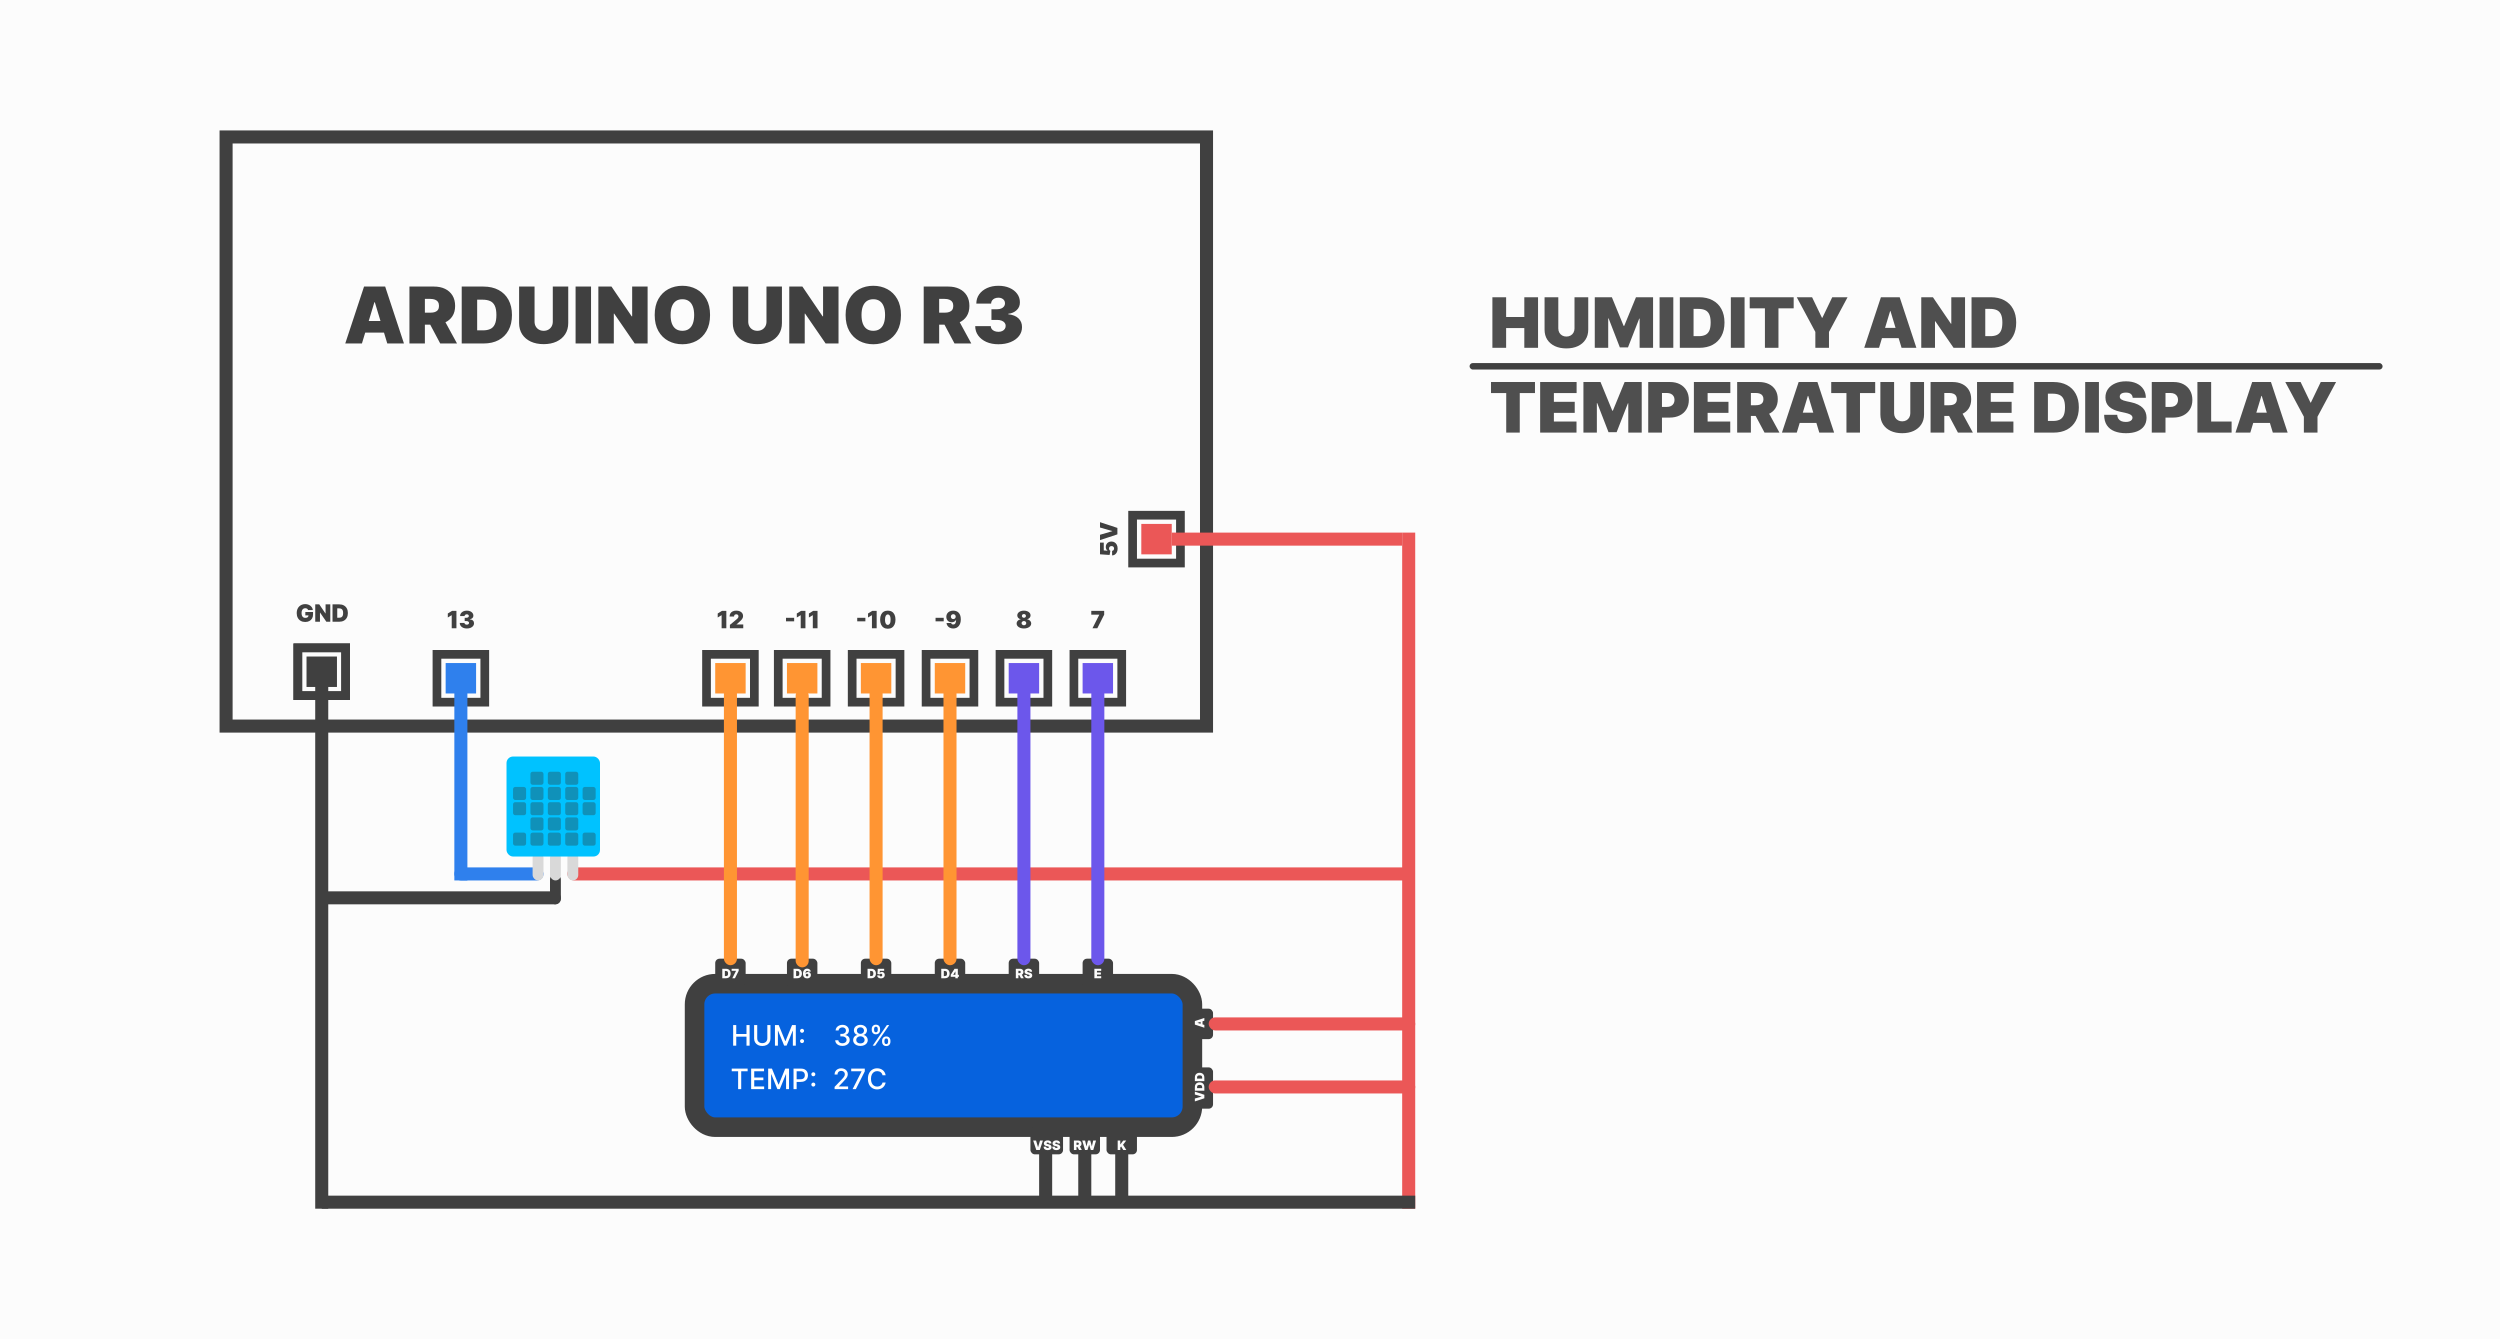 <svg width="1150" height="616" viewBox="0 0 1150 616" fill="none" xmlns="http://www.w3.org/2000/svg">
<rect width="1150" height="616" fill="#FCFCFC"/>
<rect x="513" y="527" width="6" height="27" fill="#404040"/>
<rect x="546" y="464" width="12" height="14" rx="2" fill="#404040"/>
<rect x="546" y="491" width="12" height="19" rx="2" fill="#404040"/>
<rect x="509" y="518" width="14" height="13" rx="2" fill="#404040"/>
<rect x="496" y="527" width="6" height="27" fill="#404040"/>
<rect x="492" y="518" width="14" height="13" rx="2" fill="#404040"/>
<rect x="556" y="468" width="95" height="6" rx="3" fill="#EB5757"/>
<rect x="261" y="399" width="389" height="6" rx="3" fill="#EB5757"/>
<rect x="556" y="497" width="95" height="6" rx="3" fill="#EB5757"/>
<rect x="104" y="63" width="451" height="271" stroke="#404040" stroke-width="6"/>
<path d="M166.489 158H158.818L167.46 131.818H177.176L185.818 158H178.148L172.42 139.028H172.216L166.489 158ZM165.057 147.67H179.477V152.989H165.057V147.67ZM188.34 158V131.818H199.641C201.584 131.818 203.284 132.172 204.742 132.879C206.199 133.587 207.333 134.605 208.142 135.935C208.952 137.264 209.357 138.858 209.357 140.716C209.357 142.591 208.939 144.172 208.104 145.459C207.277 146.746 206.114 147.717 204.614 148.374C203.123 149.03 201.38 149.358 199.385 149.358H192.635V143.835H197.953C198.789 143.835 199.5 143.733 200.088 143.528C200.685 143.315 201.141 142.979 201.456 142.518C201.78 142.058 201.942 141.457 201.942 140.716C201.942 139.966 201.78 139.357 201.456 138.888C201.141 138.411 200.685 138.061 200.088 137.839C199.5 137.609 198.789 137.494 197.953 137.494H195.448V158H188.34ZM203.681 145.983L210.226 158H202.505L196.113 145.983H203.681ZM222.461 158H212.387V131.818H222.358C225.051 131.818 227.378 132.342 229.338 133.391C231.307 134.43 232.824 135.93 233.89 137.891C234.963 139.842 235.5 142.182 235.5 144.909C235.5 147.636 234.968 149.98 233.902 151.94C232.837 153.892 231.328 155.392 229.377 156.44C227.425 157.48 225.12 158 222.461 158ZM219.495 151.966H222.205C223.5 151.966 224.604 151.757 225.516 151.339C226.436 150.922 227.135 150.202 227.613 149.179C228.098 148.156 228.341 146.733 228.341 144.909C228.341 143.085 228.094 141.662 227.6 140.639C227.114 139.616 226.398 138.896 225.452 138.479C224.515 138.061 223.364 137.852 222 137.852H219.495V151.966ZM254.283 131.818H261.391V148.591C261.391 150.585 260.914 152.311 259.96 153.768C259.013 155.217 257.692 156.338 255.996 157.131C254.3 157.915 252.332 158.307 250.09 158.307C247.832 158.307 245.854 157.915 244.158 157.131C242.462 156.338 241.141 155.217 240.195 153.768C239.258 152.311 238.789 150.585 238.789 148.591V131.818H245.897V147.977C245.897 148.787 246.076 149.511 246.434 150.151C246.792 150.781 247.286 151.276 247.917 151.634C248.556 151.991 249.281 152.17 250.09 152.17C250.908 152.17 251.633 151.991 252.263 151.634C252.894 151.276 253.388 150.781 253.746 150.151C254.104 149.511 254.283 148.787 254.283 147.977V131.818ZM271.877 131.818V158H264.77V131.818H271.877ZM297.9 131.818V158H291.968L282.507 144.244H282.354V158H275.246V131.818H281.28L290.587 145.523H290.792V131.818H297.9ZM326.625 144.909C326.625 147.824 326.059 150.283 324.925 152.286C323.792 154.28 322.262 155.793 320.336 156.824C318.409 157.847 316.262 158.358 313.892 158.358C311.506 158.358 309.35 157.842 307.424 156.811C305.506 155.771 303.98 154.254 302.847 152.26C301.722 150.257 301.159 147.807 301.159 144.909C301.159 141.994 301.722 139.54 302.847 137.545C303.98 135.543 305.506 134.03 307.424 133.007C309.35 131.976 311.506 131.46 313.892 131.46C316.262 131.46 318.409 131.976 320.336 133.007C322.262 134.03 323.792 135.543 324.925 137.545C326.059 139.54 326.625 141.994 326.625 144.909ZM319.313 144.909C319.313 143.341 319.104 142.02 318.686 140.946C318.277 139.864 317.668 139.045 316.858 138.491C316.057 137.929 315.069 137.648 313.892 137.648C312.716 137.648 311.723 137.929 310.914 138.491C310.113 139.045 309.503 139.864 309.086 140.946C308.676 142.02 308.472 143.341 308.472 144.909C308.472 146.477 308.676 147.803 309.086 148.885C309.503 149.959 310.113 150.777 310.914 151.339C311.723 151.893 312.716 152.17 313.892 152.17C315.069 152.17 316.057 151.893 316.858 151.339C317.668 150.777 318.277 149.959 318.686 148.885C319.104 147.803 319.313 146.477 319.313 144.909ZM352.58 131.818H359.688V148.591C359.688 150.585 359.211 152.311 358.256 153.768C357.31 155.217 355.989 156.338 354.293 157.131C352.597 157.915 350.629 158.307 348.387 158.307C346.129 158.307 344.151 157.915 342.455 157.131C340.759 156.338 339.438 155.217 338.492 153.768C337.555 152.311 337.086 150.585 337.086 148.591V131.818H344.194V147.977C344.194 148.787 344.373 149.511 344.731 150.151C345.089 150.781 345.583 151.276 346.214 151.634C346.853 151.991 347.577 152.17 348.387 152.17C349.205 152.17 349.93 151.991 350.56 151.634C351.191 151.276 351.685 150.781 352.043 150.151C352.401 149.511 352.58 148.787 352.58 147.977V131.818ZM385.72 131.818V158H379.788L370.328 144.244H370.174V158H363.066V131.818H369.1L378.407 145.523H378.612V131.818H385.72ZM414.446 144.909C414.446 147.824 413.879 150.283 412.745 152.286C411.612 154.28 410.082 155.793 408.156 156.824C406.23 157.847 404.082 158.358 401.713 158.358C399.326 158.358 397.17 157.842 395.244 156.811C393.326 155.771 391.801 154.254 390.667 152.26C389.542 150.257 388.98 147.807 388.98 144.909C388.98 141.994 389.542 139.54 390.667 137.545C391.801 135.543 393.326 134.03 395.244 133.007C397.17 131.976 399.326 131.46 401.713 131.46C404.082 131.46 406.23 131.976 408.156 133.007C410.082 134.03 411.612 135.543 412.745 137.545C413.879 139.54 414.446 141.994 414.446 144.909ZM407.133 144.909C407.133 143.341 406.924 142.02 406.507 140.946C406.098 139.864 405.488 139.045 404.679 138.491C403.877 137.929 402.889 137.648 401.713 137.648C400.537 137.648 399.544 137.929 398.734 138.491C397.933 139.045 397.324 139.864 396.906 140.946C396.497 142.02 396.292 143.341 396.292 144.909C396.292 146.477 396.497 147.803 396.906 148.885C397.324 149.959 397.933 150.777 398.734 151.339C399.544 151.893 400.537 152.17 401.713 152.17C402.889 152.17 403.877 151.893 404.679 151.339C405.488 150.777 406.098 149.959 406.507 148.885C406.924 147.803 407.133 146.477 407.133 144.909ZM424.906 158V131.818H436.207C438.151 131.818 439.851 132.172 441.308 132.879C442.766 133.587 443.899 134.605 444.709 135.935C445.518 137.264 445.923 138.858 445.923 140.716C445.923 142.591 445.506 144.172 444.67 145.459C443.844 146.746 442.68 147.717 441.18 148.374C439.689 149.03 437.946 149.358 435.952 149.358H429.202V143.835H434.52C435.355 143.835 436.067 143.733 436.655 143.528C437.251 143.315 437.707 142.979 438.023 142.518C438.347 142.058 438.509 141.457 438.509 140.716C438.509 139.966 438.347 139.357 438.023 138.888C437.707 138.411 437.251 138.061 436.655 137.839C436.067 137.609 435.355 137.494 434.52 137.494H432.014V158H424.906ZM440.247 145.983L446.793 158H439.071L432.679 145.983H440.247ZM459.232 158.358C457.169 158.358 455.337 158.004 453.734 157.297C452.141 156.581 450.888 155.597 449.976 154.344C449.064 153.091 448.604 151.651 448.595 150.023H455.754C455.763 150.526 455.916 150.977 456.214 151.378C456.521 151.77 456.939 152.077 457.467 152.298C457.996 152.52 458.601 152.631 459.283 152.631C459.939 152.631 460.518 152.516 461.021 152.286C461.524 152.047 461.916 151.719 462.197 151.301C462.479 150.884 462.615 150.406 462.607 149.869C462.615 149.341 462.453 148.872 462.121 148.463C461.797 148.054 461.341 147.734 460.753 147.504C460.165 147.274 459.487 147.159 458.72 147.159H456.061V142.25H458.72C459.428 142.25 460.05 142.135 460.587 141.905C461.132 141.675 461.554 141.355 461.852 140.946C462.159 140.537 462.308 140.068 462.3 139.54C462.308 139.028 462.185 138.577 461.929 138.185C461.673 137.793 461.315 137.486 460.855 137.264C460.403 137.043 459.879 136.932 459.283 136.932C458.635 136.932 458.055 137.047 457.544 137.277C457.041 137.507 456.645 137.827 456.355 138.236C456.065 138.645 455.916 139.114 455.908 139.642H449.107C449.115 138.04 449.554 136.625 450.423 135.398C451.301 134.17 452.503 133.207 454.028 132.509C455.554 131.81 457.305 131.46 459.283 131.46C461.217 131.46 462.926 131.788 464.409 132.445C465.901 133.101 467.064 134.004 467.899 135.155C468.743 136.297 469.161 137.605 469.152 139.08C469.169 140.545 468.666 141.747 467.643 142.685C466.629 143.622 465.342 144.176 463.783 144.347V144.551C465.896 144.781 467.486 145.429 468.551 146.494C469.616 147.551 470.141 148.881 470.124 150.483C470.132 152.017 469.672 153.376 468.743 154.561C467.822 155.746 466.54 156.675 464.895 157.348C463.259 158.021 461.371 158.358 459.232 158.358Z" fill="#404040"/>
<path d="M141.711 280.641C141.677 280.503 141.624 280.382 141.551 280.277C141.478 280.171 141.387 280.081 141.277 280.008C141.171 279.932 141.046 279.876 140.902 279.84C140.762 279.801 140.607 279.781 140.438 279.781C140.073 279.781 139.762 279.868 139.504 280.043C139.249 280.217 139.053 280.469 138.918 280.797C138.785 281.125 138.719 281.521 138.719 281.984C138.719 282.453 138.783 282.854 138.91 283.188C139.038 283.521 139.228 283.776 139.48 283.953C139.733 284.13 140.047 284.219 140.422 284.219C140.753 284.219 141.027 284.171 141.246 284.074C141.467 283.978 141.633 283.841 141.742 283.664C141.852 283.487 141.906 283.279 141.906 283.039L142.281 283.078H140.453V281.531H144V282.641C144 283.37 143.845 283.993 143.535 284.512C143.228 285.027 142.803 285.423 142.262 285.699C141.723 285.973 141.104 286.109 140.406 286.109C139.628 286.109 138.944 285.944 138.355 285.613C137.767 285.283 137.307 284.811 136.977 284.199C136.648 283.587 136.484 282.859 136.484 282.016C136.484 281.354 136.585 280.768 136.785 280.258C136.988 279.747 137.27 279.316 137.629 278.965C137.988 278.611 138.404 278.344 138.875 278.164C139.346 277.982 139.852 277.891 140.391 277.891C140.865 277.891 141.305 277.958 141.711 278.094C142.12 278.227 142.48 278.417 142.793 278.664C143.108 278.909 143.362 279.199 143.555 279.535C143.747 279.871 143.865 280.24 143.906 280.641H141.711ZM151.935 278V286H150.122L147.231 281.797H147.185V286H145.013V278H146.856L149.7 282.188H149.763V278H151.935ZM156.04 286H152.962V278H156.009C156.832 278 157.543 278.16 158.142 278.48C158.743 278.798 159.207 279.257 159.532 279.855C159.86 280.452 160.024 281.167 160.024 282C160.024 282.833 159.862 283.549 159.536 284.148C159.211 284.745 158.75 285.203 158.153 285.523C157.557 285.841 156.853 286 156.04 286ZM155.134 284.156H155.962C156.358 284.156 156.695 284.092 156.974 283.965C157.255 283.837 157.468 283.617 157.614 283.305C157.763 282.992 157.837 282.557 157.837 282C157.837 281.443 157.761 281.008 157.61 280.695C157.462 280.383 157.243 280.163 156.954 280.035C156.668 279.908 156.316 279.844 155.899 279.844H155.134V284.156Z" fill="#404040"/>
<path d="M434.109 284.188V285.812H430.359V284.188H434.109ZM438.501 280.891C438.968 280.891 439.409 280.965 439.826 281.113C440.242 281.259 440.611 281.49 440.931 281.805C441.254 282.12 441.507 282.531 441.689 283.039C441.874 283.544 441.968 284.156 441.97 284.875C441.973 285.531 441.891 286.121 441.724 286.645C441.56 287.165 441.324 287.609 441.017 287.977C440.712 288.344 440.345 288.625 439.916 288.82C439.488 289.013 439.012 289.109 438.486 289.109C437.895 289.109 437.375 288.996 436.927 288.77C436.479 288.543 436.123 288.238 435.857 287.855C435.591 287.473 435.436 287.047 435.392 286.578H437.533C437.585 286.82 437.699 286.996 437.876 287.105C438.054 287.212 438.257 287.266 438.486 287.266C438.944 287.266 439.279 287.068 439.49 286.672C439.703 286.273 439.811 285.742 439.814 285.078H439.767C439.666 285.323 439.512 285.533 439.306 285.707C439.1 285.882 438.861 286.016 438.587 286.109C438.314 286.203 438.025 286.25 437.72 286.25C437.238 286.25 436.817 286.142 436.455 285.926C436.093 285.707 435.81 285.409 435.607 285.031C435.404 284.651 435.301 284.219 435.298 283.734C435.296 283.167 435.43 282.669 435.701 282.242C435.972 281.815 436.348 281.483 436.83 281.246C437.311 281.009 437.869 280.891 438.501 280.891ZM438.517 282.531C438.301 282.531 438.108 282.581 437.939 282.68C437.772 282.779 437.641 282.913 437.544 283.082C437.451 283.251 437.405 283.443 437.408 283.656C437.41 283.87 437.458 284.061 437.552 284.23C437.649 284.4 437.779 284.534 437.943 284.633C438.11 284.732 438.301 284.781 438.517 284.781C438.676 284.781 438.823 284.754 438.958 284.699C439.094 284.642 439.211 284.562 439.31 284.461C439.412 284.357 439.49 284.237 439.544 284.102C439.602 283.964 439.629 283.815 439.626 283.656C439.624 283.443 439.574 283.251 439.478 283.082C439.382 282.913 439.25 282.779 439.083 282.68C438.917 282.581 438.728 282.531 438.517 282.531Z" fill="#404040"/>
<path d="M471 289.109C470.354 289.109 469.777 289.009 469.269 288.809C468.764 288.608 468.365 288.336 468.074 287.992C467.785 287.648 467.64 287.26 467.64 286.828C467.64 286.497 467.722 286.195 467.886 285.922C468.053 285.648 468.277 285.422 468.558 285.242C468.839 285.06 469.153 284.943 469.5 284.891V284.828C469.044 284.75 468.669 284.548 468.375 284.223C468.083 283.895 467.937 283.508 467.937 283.062C467.937 282.643 468.07 282.271 468.335 281.945C468.601 281.617 468.964 281.359 469.425 281.172C469.886 280.984 470.411 280.891 471 280.891C471.588 280.891 472.113 280.986 472.574 281.176C473.035 281.363 473.398 281.621 473.664 281.949C473.929 282.275 474.062 282.646 474.062 283.062C474.062 283.51 473.914 283.897 473.617 284.223C473.32 284.548 472.947 284.75 472.5 284.828V284.891C472.843 284.943 473.156 285.06 473.437 285.242C473.718 285.422 473.942 285.648 474.109 285.922C474.276 286.195 474.359 286.497 474.359 286.828C474.359 287.26 474.213 287.648 473.921 287.992C473.632 288.336 473.234 288.608 472.726 288.809C472.221 289.009 471.645 289.109 471 289.109ZM471 287.609C471.205 287.609 471.388 287.568 471.546 287.484C471.705 287.401 471.83 287.286 471.921 287.141C472.015 286.992 472.062 286.826 472.062 286.641C472.062 286.456 472.015 286.292 471.921 286.148C471.83 286.005 471.705 285.893 471.546 285.812C471.388 285.729 471.205 285.687 471 285.687C470.796 285.687 470.614 285.729 470.453 285.812C470.294 285.893 470.167 286.005 470.074 286.148C469.983 286.292 469.937 286.456 469.937 286.641C469.937 286.826 469.983 286.991 470.074 287.137C470.167 287.283 470.294 287.398 470.453 287.484C470.614 287.568 470.796 287.609 471 287.609ZM471 284.188C471.182 284.188 471.343 284.15 471.484 284.074C471.625 283.999 471.735 283.895 471.816 283.762C471.897 283.629 471.937 283.479 471.937 283.312C471.937 283.146 471.897 282.999 471.816 282.871C471.735 282.741 471.625 282.639 471.484 282.566C471.343 282.491 471.182 282.453 471 282.453C470.82 282.453 470.658 282.491 470.515 282.566C470.375 282.639 470.264 282.741 470.183 282.871C470.102 282.999 470.062 283.146 470.062 283.312C470.062 283.479 470.102 283.629 470.183 283.762C470.264 283.892 470.375 283.996 470.515 284.074C470.658 284.15 470.82 284.188 471 284.188Z" fill="#404040"/>
<path d="M502.534 289L505.674 282.781V282.734H501.987V281H507.924V282.734L504.768 289H502.534Z" fill="#404040"/>
<path d="M514.109 252.322C514.109 252.937 514.001 253.482 513.785 253.959C513.566 254.433 513.266 254.807 512.883 255.08C512.5 255.351 512.06 255.489 511.562 255.494V253.385C511.839 253.377 512.059 253.27 512.223 253.064C512.387 252.856 512.469 252.609 512.469 252.322C512.469 252.101 512.422 251.906 512.328 251.736C512.232 251.567 512.096 251.434 511.922 251.338C511.747 251.242 511.544 251.195 511.312 251.197C511.078 251.195 510.875 251.242 510.703 251.338C510.529 251.434 510.395 251.567 510.301 251.736C510.204 251.906 510.156 252.101 510.156 252.322C510.156 252.551 510.212 252.764 510.324 252.959C510.434 253.152 510.586 253.294 510.781 253.385L510.406 255.291L506 254.979V249.604H507.734V253.197L509.5 253.354V253.307C509.258 253.182 509.057 252.965 508.898 252.658C508.737 252.351 508.656 251.994 508.656 251.588C508.656 251.111 508.767 250.687 508.988 250.314C509.21 249.939 509.516 249.644 509.906 249.428C510.294 249.209 510.742 249.101 511.25 249.104C511.807 249.101 512.302 249.234 512.734 249.502C513.164 249.768 513.501 250.141 513.746 250.623C513.988 251.105 514.109 251.671 514.109 252.322ZM506 245.995L511.641 244.354V244.292L506 242.651V240.198L514 242.839V245.808L506 248.448V245.995Z" fill="#404040"/>
<path d="M398.074 284.188V285.812H394.324V284.188H398.074ZM403.264 281V289H401.092V283H401.045L399.295 284.047V282.203L401.264 281H403.264ZM408.391 289.219C407.664 289.216 407.036 289.048 406.508 288.715C405.979 288.382 405.572 287.901 405.285 287.273C404.999 286.646 404.857 285.893 404.859 285.016C404.862 284.135 405.005 283.388 405.289 282.773C405.576 282.159 405.982 281.691 406.508 281.371C407.036 281.051 407.664 280.891 408.391 280.891C409.117 280.891 409.745 281.052 410.273 281.375C410.802 281.695 411.21 282.163 411.496 282.777C411.783 283.392 411.924 284.138 411.922 285.016C411.922 285.898 411.779 286.654 411.492 287.281C411.206 287.909 410.798 288.389 410.27 288.723C409.743 289.053 409.117 289.219 408.391 289.219ZM408.391 287.453C408.766 287.453 409.073 287.258 409.313 286.867C409.555 286.474 409.674 285.857 409.672 285.016C409.672 284.466 409.617 284.017 409.508 283.668C409.398 283.319 409.247 283.061 409.055 282.895C408.862 282.725 408.641 282.641 408.391 282.641C408.016 282.641 407.71 282.831 407.473 283.211C407.236 283.591 407.115 284.193 407.109 285.016C407.107 285.576 407.16 286.036 407.27 286.398C407.379 286.758 407.53 287.023 407.723 287.195C407.918 287.367 408.141 287.453 408.391 287.453Z" fill="#404040"/>
<rect x="137" y="298" width="22" height="22" stroke="#404040" stroke-width="4"/>
<rect x="521" y="237" width="22" height="22" stroke="#404040" stroke-width="4"/>
<rect x="460" y="301" width="22" height="22" stroke="#404040" stroke-width="4"/>
<rect x="494" y="301" width="22" height="22" stroke="#404040" stroke-width="4"/>
<rect x="392" y="301" width="22" height="22" stroke="#404040" stroke-width="4"/>
<path d="M365.31 284.188V285.812H361.56V284.188H365.31ZM370.499 281V289H368.327V283H368.28L366.53 284.047V282.203L368.499 281H370.499ZM376.063 281V289H373.892V283H373.845L372.095 284.047V282.203L374.063 281H376.063Z" fill="#404040"/>
<rect x="358" y="301" width="22" height="22" stroke="#404040" stroke-width="4"/>
<path d="M334.115 281V289H331.943V283H331.896L330.146 284.047V282.203L332.115 281H334.115ZM335.758 289V287.438L338.742 284.969C338.94 284.805 339.109 284.651 339.25 284.508C339.393 284.362 339.503 284.212 339.578 284.059C339.656 283.905 339.695 283.734 339.695 283.547C339.695 283.341 339.651 283.165 339.563 283.02C339.477 282.874 339.357 282.762 339.203 282.684C339.049 282.603 338.872 282.562 338.672 282.562C338.471 282.562 338.294 282.603 338.141 282.684C337.99 282.764 337.872 282.883 337.789 283.039C337.706 283.195 337.664 283.385 337.664 283.609H335.602C335.602 283.047 335.728 282.562 335.98 282.156C336.233 281.75 336.59 281.438 337.051 281.219C337.512 281 338.052 280.891 338.672 280.891C339.313 280.891 339.867 280.993 340.336 281.199C340.807 281.402 341.171 281.689 341.426 282.059C341.684 282.428 341.813 282.862 341.813 283.359C341.813 283.667 341.749 283.973 341.621 284.277C341.493 284.579 341.264 284.914 340.934 285.281C340.603 285.648 340.133 286.086 339.523 286.594L338.773 287.219V287.266H341.898V289H335.758Z" fill="#404040"/>
<rect x="325" y="301" width="22" height="22" stroke="#404040" stroke-width="4"/>
<path d="M209.959 281V289H207.788V283H207.741L205.991 284.047V282.203L207.959 281H209.959ZM214.727 289.109C214.097 289.109 213.537 289.001 213.047 288.785C212.56 288.566 212.178 288.266 211.899 287.883C211.62 287.5 211.48 287.06 211.477 286.562H213.665C213.667 286.716 213.714 286.854 213.805 286.977C213.899 287.096 214.027 287.19 214.188 287.258C214.349 287.326 214.534 287.359 214.743 287.359C214.943 287.359 215.12 287.324 215.274 287.254C215.428 287.181 215.547 287.081 215.633 286.953C215.719 286.826 215.761 286.68 215.758 286.516C215.761 286.354 215.711 286.211 215.61 286.086C215.511 285.961 215.372 285.863 215.192 285.793C215.012 285.723 214.805 285.687 214.571 285.687H213.758V284.188H214.571C214.787 284.188 214.977 284.152 215.141 284.082C215.308 284.012 215.437 283.914 215.528 283.789C215.622 283.664 215.667 283.521 215.665 283.359C215.667 283.203 215.629 283.065 215.551 282.945C215.473 282.826 215.364 282.732 215.223 282.664C215.085 282.596 214.925 282.562 214.743 282.562C214.545 282.562 214.368 282.598 214.211 282.668C214.058 282.738 213.937 282.836 213.848 282.961C213.76 283.086 213.714 283.229 213.711 283.391H211.633C211.636 282.901 211.77 282.469 212.036 282.094C212.304 281.719 212.671 281.424 213.137 281.211C213.603 280.997 214.139 280.891 214.743 280.891C215.334 280.891 215.856 280.991 216.309 281.191C216.765 281.392 217.12 281.668 217.375 282.02C217.633 282.368 217.761 282.768 217.758 283.219C217.764 283.667 217.61 284.034 217.297 284.32C216.987 284.607 216.594 284.776 216.118 284.828V284.891C216.764 284.961 217.249 285.159 217.575 285.484C217.9 285.807 218.06 286.214 218.055 286.703C218.058 287.172 217.917 287.587 217.633 287.949C217.352 288.311 216.96 288.595 216.458 288.801C215.958 289.007 215.381 289.109 214.727 289.109Z" fill="#404040"/>
<rect x="201" y="301" width="22" height="22" stroke="#404040" stroke-width="4"/>
<rect x="426" y="301" width="22" height="22" stroke="#404040" stroke-width="4"/>
<rect x="137" y="298" width="22" height="22" stroke="#404040" stroke-width="4"/>
<rect x="525" y="241" width="14" height="14" fill="#EB5757"/>
<rect x="539" y="245" width="106" height="6" fill="#EB5757"/>
<rect x="645" y="245" width="6" height="311" fill="#EB5757"/>
<rect x="141" y="302" width="14" height="14" fill="#404040"/>
<rect x="148" y="556" width="6" height="503" transform="rotate(-90 148 556)" fill="#404040"/>
<rect x="145" y="309" width="6" height="247" fill="#404040"/>
<path d="M686.5 160V136.727H692.818V145.818H701.182V136.727H707.5V160H701.182V150.909H692.818V160H686.5ZM724.273 136.727H730.591V151.636C730.591 153.409 730.167 154.943 729.318 156.239C728.477 157.527 727.303 158.523 725.795 159.227C724.288 159.924 722.538 160.273 720.545 160.273C718.538 160.273 716.78 159.924 715.273 159.227C713.765 158.523 712.591 157.527 711.75 156.239C710.917 154.943 710.5 153.409 710.5 151.636V136.727H716.818V151.091C716.818 151.811 716.977 152.455 717.295 153.023C717.614 153.583 718.053 154.023 718.614 154.341C719.182 154.659 719.826 154.818 720.545 154.818C721.273 154.818 721.917 154.659 722.477 154.341C723.038 154.023 723.477 153.583 723.795 153.023C724.114 152.455 724.273 151.811 724.273 151.091V136.727ZM733.594 136.727H741.457L746.866 149.909H747.139L752.548 136.727H760.412V160H754.23V146.545H754.048L748.866 159.818H745.139L739.957 146.455H739.776V160H733.594V136.727ZM769.724 136.727V160H763.406V136.727H769.724ZM781.673 160H772.719V136.727H781.582C783.976 136.727 786.045 137.193 787.787 138.125C789.537 139.049 790.885 140.383 791.832 142.125C792.787 143.86 793.264 145.939 793.264 148.364C793.264 150.788 792.791 152.871 791.844 154.614C790.897 156.348 789.556 157.682 787.821 158.614C786.086 159.538 784.037 160 781.673 160ZM779.037 154.636H781.446C782.598 154.636 783.579 154.451 784.389 154.08C785.207 153.708 785.829 153.068 786.253 152.159C786.685 151.25 786.901 149.985 786.901 148.364C786.901 146.742 786.681 145.477 786.241 144.568C785.81 143.659 785.173 143.019 784.332 142.648C783.499 142.277 782.476 142.091 781.264 142.091H779.037V154.636ZM802.506 136.727V160H796.188V136.727H802.506ZM804.864 141.818V136.727H825.091V141.818H818.091V160H811.864V141.818H804.864ZM826.514 136.727H833.56L838.105 146.182H838.287L842.832 136.727H849.878L841.332 152.682V160H835.06V152.682L826.514 136.727ZM864.358 160H857.54L865.222 136.727H873.858L881.54 160H874.722L869.631 143.136H869.449L864.358 160ZM863.085 150.818H875.903V155.545H863.085V150.818ZM903.918 136.727V160H898.645L890.236 147.773H890.099V160H883.781V136.727H889.145L897.418 148.909H897.599V136.727H903.918ZM915.861 160H906.906V136.727H915.77C918.164 136.727 920.232 137.193 921.974 138.125C923.724 139.049 925.073 140.383 926.02 142.125C926.974 143.86 927.452 145.939 927.452 148.364C927.452 150.788 926.978 152.871 926.031 154.614C925.084 156.348 923.743 157.682 922.009 158.614C920.274 159.538 918.224 160 915.861 160ZM913.224 154.636H915.634C916.785 154.636 917.766 154.451 918.577 154.08C919.395 153.708 920.016 153.068 920.44 152.159C920.872 151.25 921.088 149.985 921.088 148.364C921.088 146.742 920.868 145.477 920.429 144.568C919.997 143.659 919.361 143.019 918.52 142.648C917.687 142.277 916.664 142.091 915.452 142.091H913.224V154.636ZM685.864 180.818V175.727H706.091V180.818H699.091V199H692.864V180.818H685.864ZM708.469 199V175.727H725.241V180.818H714.787V184.818H724.378V189.909H714.787V193.909H725.196V199H708.469ZM728.375 175.727H736.239L741.648 188.909H741.92L747.33 175.727H755.193V199H749.011V185.545H748.83L743.648 198.818H739.92L734.739 185.455H734.557V199H728.375V175.727ZM758.188 199V175.727H768.233C769.96 175.727 771.472 176.068 772.767 176.75C774.063 177.432 775.07 178.39 775.79 179.625C776.509 180.86 776.869 182.303 776.869 183.955C776.869 185.621 776.498 187.064 775.756 188.284C775.021 189.504 773.987 190.443 772.653 191.102C771.328 191.761 769.778 192.091 768.006 192.091H762.006V187.182H766.733C767.475 187.182 768.108 187.053 768.631 186.795C769.161 186.53 769.566 186.155 769.847 185.67C770.134 185.186 770.278 184.614 770.278 183.955C770.278 183.288 770.134 182.72 769.847 182.25C769.566 181.773 769.161 181.409 768.631 181.159C768.108 180.902 767.475 180.773 766.733 180.773H764.506V199H758.188ZM779.188 199V175.727H795.96V180.818H785.506V184.818H795.097V189.909H785.506V193.909H795.915V199H779.188ZM799.094 199V175.727H809.139C810.866 175.727 812.378 176.042 813.673 176.67C814.969 177.299 815.976 178.205 816.696 179.386C817.416 180.568 817.776 181.985 817.776 183.636C817.776 185.303 817.404 186.708 816.662 187.852C815.927 188.996 814.893 189.86 813.56 190.443C812.234 191.027 810.685 191.318 808.912 191.318H802.912V186.409H807.639C808.382 186.409 809.014 186.318 809.537 186.136C810.067 185.947 810.473 185.648 810.753 185.239C811.041 184.83 811.185 184.295 811.185 183.636C811.185 182.97 811.041 182.428 810.753 182.011C810.473 181.587 810.067 181.277 809.537 181.08C809.014 180.875 808.382 180.773 807.639 180.773H805.412V199H799.094ZM812.73 188.318L818.548 199H811.685L806.003 188.318H812.73ZM826.514 199H819.696L827.378 175.727H836.014L843.696 199H836.878L831.787 182.136H831.605L826.514 199ZM825.241 189.818H838.06V194.545H825.241V189.818ZM842.364 180.818V175.727H862.591V180.818H855.591V199H849.364V180.818H842.364ZM878.741 175.727H885.06V190.636C885.06 192.409 884.635 193.943 883.787 195.239C882.946 196.527 881.772 197.523 880.264 198.227C878.757 198.924 877.007 199.273 875.014 199.273C873.007 199.273 871.249 198.924 869.741 198.227C868.234 197.523 867.06 196.527 866.219 195.239C865.385 193.943 864.969 192.409 864.969 190.636V175.727H871.287V190.091C871.287 190.811 871.446 191.455 871.764 192.023C872.082 192.583 872.522 193.023 873.082 193.341C873.651 193.659 874.295 193.818 875.014 193.818C875.741 193.818 876.385 193.659 876.946 193.341C877.507 193.023 877.946 192.583 878.264 192.023C878.582 191.455 878.741 190.811 878.741 190.091V175.727ZM888.062 199V175.727H898.108C899.835 175.727 901.347 176.042 902.642 176.67C903.938 177.299 904.945 178.205 905.665 179.386C906.384 180.568 906.744 181.985 906.744 183.636C906.744 185.303 906.373 186.708 905.631 187.852C904.896 188.996 903.862 189.86 902.528 190.443C901.203 191.027 899.653 191.318 897.881 191.318H891.881V186.409H896.608C897.35 186.409 897.983 186.318 898.506 186.136C899.036 185.947 899.441 185.648 899.722 185.239C900.009 184.83 900.153 184.295 900.153 183.636C900.153 182.97 900.009 182.428 899.722 182.011C899.441 181.587 899.036 181.277 898.506 181.08C897.983 180.875 897.35 180.773 896.608 180.773H894.381V199H888.062ZM901.699 188.318L907.517 199H900.653L894.972 188.318H901.699ZM909.438 199V175.727H926.21V180.818H915.756V184.818H925.347V189.909H915.756V193.909H926.165V199H909.438ZM944.673 199H935.719V175.727H944.582C946.976 175.727 949.045 176.193 950.787 177.125C952.537 178.049 953.885 179.383 954.832 181.125C955.787 182.86 956.264 184.939 956.264 187.364C956.264 189.788 955.791 191.871 954.844 193.614C953.897 195.348 952.556 196.682 950.821 197.614C949.086 198.538 947.037 199 944.673 199ZM942.037 193.636H944.446C945.598 193.636 946.579 193.451 947.389 193.08C948.207 192.708 948.829 192.068 949.253 191.159C949.685 190.25 949.901 188.985 949.901 187.364C949.901 185.742 949.681 184.477 949.241 183.568C948.81 182.659 948.173 182.019 947.332 181.648C946.499 181.277 945.476 181.091 944.264 181.091H942.037V193.636ZM965.506 175.727V199H959.188V175.727H965.506ZM981.045 183C980.985 182.242 980.701 181.652 980.193 181.227C979.693 180.803 978.932 180.591 977.909 180.591C977.258 180.591 976.723 180.67 976.307 180.83C975.898 180.981 975.595 181.189 975.398 181.455C975.201 181.72 975.098 182.023 975.091 182.364C975.076 182.644 975.125 182.898 975.239 183.125C975.36 183.345 975.549 183.545 975.807 183.727C976.064 183.902 976.394 184.061 976.795 184.205C977.197 184.348 977.674 184.477 978.227 184.591L980.136 185C981.424 185.273 982.527 185.633 983.443 186.08C984.36 186.527 985.11 187.053 985.693 187.659C986.277 188.258 986.705 188.932 986.977 189.682C987.258 190.432 987.402 191.25 987.409 192.136C987.402 193.667 987.019 194.962 986.261 196.023C985.504 197.083 984.42 197.89 983.011 198.443C981.61 198.996 979.924 199.273 977.955 199.273C975.932 199.273 974.167 198.973 972.659 198.375C971.159 197.777 969.992 196.856 969.159 195.614C968.333 194.364 967.917 192.765 967.909 190.818H973.909C973.947 191.53 974.125 192.129 974.443 192.614C974.761 193.098 975.208 193.466 975.784 193.716C976.367 193.966 977.061 194.091 977.864 194.091C978.538 194.091 979.102 194.008 979.557 193.841C980.011 193.674 980.356 193.443 980.591 193.148C980.826 192.852 980.947 192.515 980.955 192.136C980.947 191.78 980.83 191.47 980.602 191.205C980.383 190.932 980.019 190.689 979.511 190.477C979.004 190.258 978.318 190.053 977.455 189.864L975.136 189.364C973.076 188.917 971.451 188.17 970.261 187.125C969.08 186.072 968.492 184.636 968.5 182.818C968.492 181.341 968.886 180.049 969.682 178.943C970.485 177.83 971.595 176.962 973.011 176.341C974.436 175.72 976.068 175.409 977.909 175.409C979.788 175.409 981.413 175.723 982.784 176.352C984.155 176.981 985.212 177.867 985.955 179.011C986.705 180.148 987.083 181.477 987.091 183H981.045ZM989.812 199V175.727H999.858C1001.59 175.727 1003.1 176.068 1004.39 176.75C1005.69 177.432 1006.7 178.39 1007.41 179.625C1008.13 180.86 1008.49 182.303 1008.49 183.955C1008.49 185.621 1008.12 187.064 1007.38 188.284C1006.65 189.504 1005.61 190.443 1004.28 191.102C1002.95 191.761 1001.4 192.091 999.631 192.091H993.631V187.182H998.358C999.1 187.182 999.733 187.053 1000.26 186.795C1000.79 186.53 1001.19 186.155 1001.47 185.67C1001.76 185.186 1001.9 184.614 1001.9 183.955C1001.9 183.288 1001.76 182.72 1001.47 182.25C1001.19 181.773 1000.79 181.409 1000.26 181.159C999.733 180.902 999.1 180.773 998.358 180.773H996.131V199H989.812ZM1010.81 199V175.727H1017.13V193.909H1026.54V199H1010.81ZM1035.14 199H1028.32L1036 175.727H1044.64L1052.32 199H1045.5L1040.41 182.136H1040.23L1035.14 199ZM1033.87 189.818H1046.68V194.545H1033.87V189.818ZM1051.23 175.727H1058.28L1062.82 185.182H1063.01L1067.55 175.727H1074.6L1066.05 191.682V199H1059.78V191.682L1051.23 175.727Z" fill="#4F4F4F"/>
<rect x="676" y="167" width="420" height="3" rx="1.5" fill="#404040"/>
<rect x="319.5" y="452.5" width="229" height="66" rx="9.5" fill="#0662DE" stroke="#404040" stroke-width="9"/>
<path d="M554 471.473V472.751L549.636 471.311V469.692L554 468.251V469.53L550.838 470.484V470.518L554 471.473ZM552.278 471.712V469.308H553.165V471.712H552.278Z" fill="#FCFCFC"/>
<path d="M549.636 505.314L552.713 504.419V504.385L549.636 503.49V502.152L554 503.592V505.211L549.636 506.652V505.314ZM554 500.052V501.731H549.636V500.07C549.636 499.621 549.724 499.233 549.898 498.906C550.072 498.578 550.322 498.325 550.648 498.148C550.974 497.969 551.364 497.879 551.818 497.879C552.273 497.879 552.663 497.968 552.99 498.146C553.315 498.323 553.565 498.574 553.74 498.9C553.913 499.225 554 499.609 554 500.052ZM552.994 500.547V500.095C552.994 499.879 552.96 499.695 552.89 499.543C552.82 499.39 552.7 499.273 552.53 499.194C552.359 499.113 552.122 499.072 551.818 499.072C551.514 499.072 551.277 499.114 551.107 499.196C550.936 499.277 550.816 499.396 550.746 499.554C550.677 499.71 550.642 499.902 550.642 500.129V500.547H552.994ZM554 495.652V497.331H549.636V495.669C549.636 495.22 549.724 494.832 549.898 494.506C550.072 494.178 550.322 493.925 550.648 493.747C550.974 493.568 551.364 493.479 551.818 493.479C552.273 493.479 552.663 493.568 552.99 493.745C553.315 493.923 553.565 494.174 553.74 494.499C553.913 494.825 554 495.209 554 495.652ZM552.994 496.146V495.695C552.994 495.479 552.96 495.295 552.89 495.143C552.82 494.989 552.7 494.873 552.53 494.793C552.359 494.712 552.122 494.672 551.818 494.672C551.514 494.672 551.277 494.713 551.107 494.796C550.936 494.877 550.816 494.996 550.746 495.153C550.677 495.31 550.642 495.502 550.642 495.729V496.146H552.994Z" fill="#FCFCFC"/>
<path d="M514.137 529V524.636H515.321V526.401H515.381L516.694 524.636H518.074L516.6 526.58L518.108 529H516.694L515.713 527.364L515.321 527.875V529H514.137Z" fill="#FCFCFC"/>
<path d="M493.996 529V524.636H495.88C496.203 524.636 496.487 524.695 496.73 524.813C496.973 524.931 497.162 525.101 497.297 525.322C497.431 525.544 497.499 525.81 497.499 526.119C497.499 526.432 497.429 526.695 497.29 526.91C497.152 527.124 496.958 527.286 496.708 527.396C496.46 527.505 496.169 527.56 495.837 527.56H494.712V526.639H495.598C495.738 526.639 495.856 526.622 495.954 526.588C496.054 526.553 496.13 526.496 496.182 526.42C496.236 526.343 496.263 526.243 496.263 526.119C496.263 525.994 496.236 525.893 496.182 525.815C496.13 525.735 496.054 525.677 495.954 525.64C495.856 525.602 495.738 525.582 495.598 525.582H495.181V529H493.996ZM496.553 526.997L497.644 529H496.357L495.292 526.997H496.553ZM499.112 529L497.825 524.636H499.146L499.743 527.321H499.777L500.484 524.636H501.524L502.231 527.33H502.265L502.862 524.636H504.183L502.896 529H501.762L501.021 526.562H500.987L500.245 529H499.112Z" fill="#FCFCFC"/>
<rect x="478" y="527" width="6" height="27" fill="#404040"/>
<rect x="474" y="518" width="15" height="13" rx="2" fill="#404040"/>
<path d="M476.591 524.636L477.486 527.713H477.52L478.415 524.636H479.753L478.312 529H476.693L475.253 524.636H476.591ZM482.525 526C482.514 525.858 482.46 525.747 482.365 525.668C482.272 525.588 482.129 525.548 481.937 525.548C481.815 525.548 481.715 525.563 481.637 525.593C481.56 525.621 481.503 525.661 481.466 525.71C481.429 525.76 481.41 525.817 481.409 525.881C481.406 525.933 481.415 525.981 481.436 526.023C481.459 526.065 481.495 526.102 481.543 526.136C481.591 526.169 481.653 526.199 481.728 526.226C481.804 526.253 481.893 526.277 481.997 526.298L482.355 526.375C482.596 526.426 482.803 526.494 482.975 526.577C483.147 526.661 483.287 526.76 483.397 526.874C483.506 526.986 483.586 527.112 483.637 527.253C483.69 527.393 483.717 527.547 483.718 527.713C483.717 528 483.645 528.243 483.503 528.442C483.361 528.641 483.158 528.792 482.894 528.896C482.631 528.999 482.315 529.051 481.946 529.051C481.566 529.051 481.235 528.995 480.953 528.883C480.671 528.771 480.453 528.598 480.296 528.365C480.142 528.131 480.063 527.831 480.062 527.466H481.187C481.194 527.599 481.228 527.712 481.287 527.803C481.347 527.893 481.431 527.962 481.539 528.009C481.648 528.056 481.778 528.08 481.929 528.08C482.055 528.08 482.161 528.064 482.246 528.033C482.331 528.001 482.396 527.958 482.44 527.903C482.484 527.847 482.507 527.784 482.508 527.713C482.507 527.646 482.485 527.588 482.442 527.538C482.401 527.487 482.333 527.442 482.237 527.402C482.142 527.361 482.014 527.322 481.852 527.287L481.417 527.193C481.031 527.109 480.726 526.969 480.503 526.773C480.282 526.576 480.171 526.307 480.173 525.966C480.171 525.689 480.245 525.447 480.394 525.239C480.545 525.031 480.753 524.868 481.019 524.751C481.286 524.635 481.592 524.577 481.937 524.577C482.289 524.577 482.594 524.636 482.851 524.754C483.108 524.871 483.306 525.038 483.446 525.252C483.586 525.465 483.657 525.714 483.659 526H482.525ZM486.521 526C486.51 525.858 486.457 525.747 486.361 525.668C486.268 525.588 486.125 525.548 485.933 525.548C485.811 525.548 485.711 525.563 485.633 525.593C485.556 525.621 485.499 525.661 485.462 525.71C485.425 525.76 485.406 525.817 485.405 525.881C485.402 525.933 485.411 525.981 485.432 526.023C485.455 526.065 485.491 526.102 485.539 526.136C485.587 526.169 485.649 526.199 485.724 526.226C485.8 526.253 485.889 526.277 485.993 526.298L486.351 526.375C486.592 526.426 486.799 526.494 486.971 526.577C487.143 526.661 487.283 526.76 487.393 526.874C487.502 526.986 487.582 527.112 487.633 527.253C487.686 527.393 487.713 527.547 487.714 527.713C487.713 528 487.641 528.243 487.499 528.442C487.357 528.641 487.154 528.792 486.89 528.896C486.627 528.999 486.311 529.051 485.942 529.051C485.562 529.051 485.231 528.995 484.949 528.883C484.668 528.771 484.449 528.598 484.293 528.365C484.138 528.131 484.06 527.831 484.058 527.466H485.183C485.19 527.599 485.224 527.712 485.283 527.803C485.343 527.893 485.427 527.962 485.535 528.009C485.644 528.056 485.774 528.08 485.925 528.08C486.051 528.08 486.157 528.064 486.242 528.033C486.327 528.001 486.392 527.958 486.436 527.903C486.48 527.847 486.503 527.784 486.504 527.713C486.503 527.646 486.481 527.588 486.438 527.538C486.397 527.487 486.329 527.442 486.234 527.402C486.138 527.361 486.01 527.322 485.848 527.287L485.413 527.193C485.027 527.109 484.722 526.969 484.499 526.773C484.278 526.576 484.168 526.307 484.169 525.966C484.168 525.689 484.241 525.447 484.391 525.239C484.541 525.031 484.749 524.868 485.015 524.751C485.282 524.635 485.588 524.577 485.933 524.577C486.285 524.577 486.59 524.636 486.847 524.754C487.104 524.871 487.302 525.038 487.442 525.252C487.582 525.465 487.653 525.714 487.655 526H486.521Z" fill="#FCFCFC"/>
<rect x="329" y="441" width="14" height="13" rx="2" fill="#404040"/>
<path d="M333.929 450H332.25V445.636H333.912C334.361 445.636 334.749 445.724 335.075 445.898C335.403 446.072 335.656 446.322 335.834 446.648C336.013 446.974 336.102 447.364 336.102 447.818C336.102 448.273 336.013 448.663 335.836 448.99C335.658 449.315 335.407 449.565 335.082 449.74C334.756 449.913 334.372 450 333.929 450ZM333.435 448.994H333.886C334.102 448.994 334.286 448.96 334.438 448.89C334.592 448.82 334.708 448.7 334.788 448.53C334.869 448.359 334.909 448.122 334.909 447.818C334.909 447.514 334.868 447.277 334.786 447.107C334.705 446.936 334.585 446.816 334.428 446.746C334.271 446.677 334.08 446.642 333.852 446.642H333.435V448.994ZM336.855 450L338.568 446.608V446.582H336.557V445.636H339.795V446.582L338.074 450H336.855Z" fill="#FCFCFC"/>
<rect x="362" y="441" width="14" height="13" rx="2" fill="#404040"/>
<path d="M366.706 450H365.027V445.636H366.689C367.138 445.636 367.526 445.724 367.853 445.898C368.181 446.072 368.434 446.322 368.611 446.648C368.79 446.974 368.88 447.364 368.88 447.818C368.88 448.273 368.791 448.663 368.613 448.99C368.436 449.315 368.184 449.565 367.859 449.74C367.534 449.913 367.15 450 366.706 450ZM366.212 448.994H366.664C366.88 448.994 367.064 448.96 367.216 448.89C367.369 448.82 367.485 448.7 367.565 448.53C367.646 448.359 367.686 448.122 367.686 447.818C367.686 447.514 367.645 447.277 367.563 447.107C367.482 446.936 367.363 446.816 367.205 446.746C367.049 446.677 366.857 446.642 366.63 446.642H366.212V448.994ZM371.26 450.06C371.006 450.06 370.764 450.02 370.536 449.94C370.308 449.859 370.107 449.732 369.931 449.559C369.754 449.386 369.616 449.16 369.515 448.881C369.416 448.603 369.367 448.266 369.368 447.869C369.369 447.516 369.415 447.197 369.504 446.915C369.595 446.632 369.724 446.391 369.89 446.192C370.058 445.994 370.258 445.842 370.491 445.737C370.724 445.63 370.983 445.577 371.269 445.577C371.59 445.577 371.872 445.638 372.117 445.762C372.361 445.886 372.556 446.051 372.7 446.259C372.847 446.464 372.932 446.692 372.956 446.94H371.789C371.762 446.817 371.699 446.727 371.601 446.67C371.504 446.612 371.394 446.582 371.269 446.582C371.02 446.582 370.838 446.69 370.721 446.906C370.606 447.122 370.547 447.406 370.544 447.759H370.57C370.625 447.625 370.709 447.511 370.821 447.415C370.933 447.32 371.064 447.247 371.213 447.196C371.362 447.145 371.52 447.119 371.686 447.119C371.95 447.119 372.181 447.179 372.379 447.298C372.578 447.418 372.732 447.581 372.843 447.788C372.954 447.996 373.009 448.233 373.007 448.5C373.009 448.812 372.935 449.086 372.786 449.32C372.638 449.555 372.433 449.737 372.17 449.866C371.907 449.995 371.604 450.06 371.26 450.06ZM371.252 449.165C371.369 449.165 371.474 449.138 371.565 449.084C371.657 449.03 371.729 448.956 371.78 448.862C371.833 448.768 371.858 448.662 371.857 448.543C371.858 448.422 371.833 448.315 371.78 448.223C371.729 448.129 371.657 448.055 371.565 448.001C371.474 447.947 371.369 447.92 371.252 447.92C371.165 447.92 371.085 447.936 371.011 447.967C370.938 447.997 370.875 448.04 370.821 448.097C370.767 448.153 370.725 448.219 370.693 448.295C370.664 448.371 370.648 448.453 370.646 448.543C370.648 448.662 370.675 448.768 370.727 448.862C370.78 448.956 370.852 449.03 370.943 449.084C371.034 449.138 371.137 449.165 371.252 449.165Z" fill="#FCFCFC"/>
<rect x="396" y="441" width="14" height="13" rx="2" fill="#404040"/>
<path d="M400.753 450H399.074V445.636H400.736C401.185 445.636 401.573 445.724 401.9 445.898C402.228 446.072 402.48 446.322 402.658 446.648C402.837 446.974 402.926 447.364 402.926 447.818C402.926 448.273 402.838 448.663 402.66 448.99C402.483 449.315 402.231 449.565 401.906 449.74C401.581 449.913 401.196 450 400.753 450ZM400.259 448.994H400.711C400.926 448.994 401.11 448.96 401.262 448.89C401.416 448.82 401.532 448.7 401.612 448.53C401.693 448.359 401.733 448.122 401.733 447.818C401.733 447.514 401.692 447.277 401.61 447.107C401.529 446.936 401.409 446.816 401.252 446.746C401.096 446.677 400.904 446.642 400.676 446.642H400.259V448.994ZM405.23 450.06C404.895 450.06 404.597 450.001 404.338 449.883C404.079 449.763 403.875 449.599 403.726 449.391C403.578 449.182 403.503 448.942 403.5 448.67H404.651C404.655 448.821 404.713 448.941 404.825 449.031C404.939 449.12 405.074 449.165 405.23 449.165C405.351 449.165 405.458 449.139 405.55 449.088C405.642 449.036 405.715 448.962 405.767 448.866C405.82 448.771 405.845 448.661 405.844 448.534C405.845 448.406 405.82 448.295 405.767 448.202C405.715 448.107 405.642 448.033 405.55 447.982C405.458 447.93 405.351 447.903 405.23 447.903C405.105 447.903 404.99 447.934 404.883 447.995C404.778 448.055 404.7 448.138 404.651 448.244L403.611 448.04L403.781 445.636H406.713V446.582H404.753L404.668 447.545H404.693C404.762 447.413 404.879 447.304 405.047 447.217C405.215 447.129 405.409 447.085 405.631 447.085C405.891 447.085 406.122 447.146 406.325 447.266C406.53 447.387 406.691 447.554 406.809 447.767C406.928 447.979 406.987 448.223 406.986 448.5C406.987 448.804 406.915 449.074 406.769 449.31C406.624 449.544 406.42 449.728 406.157 449.862C405.894 449.994 405.585 450.06 405.23 450.06Z" fill="#FCFCFC"/>
<rect x="430" y="441" width="14" height="13" rx="2" fill="#404040"/>
<path d="M434.654 450H432.975V445.636H434.637C435.085 445.636 435.473 445.724 435.8 445.898C436.128 446.072 436.381 446.322 436.558 446.648C436.737 446.974 436.827 447.364 436.827 447.818C436.827 448.273 436.738 448.663 436.561 448.99C436.383 449.315 436.132 449.565 435.806 449.74C435.481 449.913 435.097 450 434.654 450ZM434.159 448.994H434.611C434.827 448.994 435.011 448.96 435.163 448.89C435.316 448.82 435.433 448.7 435.512 448.53C435.593 448.359 435.634 448.122 435.634 447.818C435.634 447.514 435.593 447.277 435.51 447.107C435.429 446.936 435.31 446.816 435.152 446.746C434.996 446.677 434.804 446.642 434.577 446.642H434.159V448.994ZM437.341 449.318V448.398L439.097 445.636H439.932V446.864H439.455L438.509 448.364V448.398H441.099V449.318H437.341ZM439.463 450V449.037L439.489 448.636V445.636H440.597V450H439.463Z" fill="#FCFCFC"/>
<rect x="464" y="441" width="14" height="13" rx="2" fill="#404040"/>
<path d="M467.279 450V445.636H469.163C469.487 445.636 469.77 445.695 470.013 445.813C470.256 445.931 470.445 446.101 470.58 446.322C470.715 446.544 470.782 446.81 470.782 447.119C470.782 447.432 470.713 447.695 470.573 447.91C470.436 448.124 470.242 448.286 469.992 448.396C469.743 448.505 469.453 448.56 469.12 448.56H467.995V447.639H468.882C469.021 447.639 469.139 447.622 469.237 447.588C469.337 447.553 469.413 447.496 469.465 447.42C469.519 447.343 469.546 447.243 469.546 447.119C469.546 446.994 469.519 446.893 469.465 446.815C469.413 446.735 469.337 446.677 469.237 446.64C469.139 446.602 469.021 446.582 468.882 446.582H468.464V450H467.279ZM469.836 447.997L470.927 450H469.64L468.575 447.997H469.836ZM473.639 447C473.628 446.858 473.575 446.747 473.48 446.668C473.386 446.588 473.243 446.548 473.051 446.548C472.929 446.548 472.829 446.563 472.751 446.593C472.674 446.621 472.617 446.661 472.58 446.71C472.544 446.76 472.524 446.817 472.523 446.881C472.52 446.933 472.529 446.981 472.551 447.023C472.573 447.065 472.609 447.102 472.657 447.136C472.705 447.169 472.767 447.199 472.843 447.226C472.918 447.253 473.007 447.277 473.111 447.298L473.469 447.375C473.71 447.426 473.917 447.494 474.089 447.577C474.261 447.661 474.401 447.76 474.511 447.874C474.62 447.986 474.7 448.112 474.752 448.253C474.804 448.393 474.831 448.547 474.833 448.713C474.831 449 474.759 449.243 474.617 449.442C474.475 449.641 474.272 449.792 474.008 449.896C473.745 449.999 473.429 450.051 473.06 450.051C472.681 450.051 472.35 449.995 472.067 449.883C471.786 449.771 471.567 449.598 471.411 449.365C471.256 449.131 471.178 448.831 471.176 448.466H472.301C472.308 448.599 472.342 448.712 472.401 448.803C472.461 448.893 472.545 448.962 472.653 449.009C472.762 449.056 472.892 449.08 473.043 449.08C473.169 449.08 473.275 449.064 473.36 449.033C473.445 449.001 473.51 448.958 473.554 448.903C473.598 448.847 473.621 448.784 473.622 448.713C473.621 448.646 473.599 448.588 473.556 448.538C473.515 448.487 473.447 448.442 473.352 448.402C473.257 448.361 473.128 448.322 472.966 448.287L472.531 448.193C472.145 448.109 471.84 447.969 471.617 447.773C471.396 447.576 471.286 447.307 471.287 446.966C471.286 446.689 471.36 446.447 471.509 446.239C471.659 446.031 471.867 445.868 472.133 445.751C472.4 445.635 472.706 445.577 473.051 445.577C473.404 445.577 473.708 445.636 473.965 445.754C474.222 445.871 474.421 446.038 474.56 446.252C474.7 446.465 474.771 446.714 474.773 447H473.639Z" fill="#FCFCFC"/>
<rect x="498" y="441" width="14" height="13" rx="2" fill="#404040"/>
<path d="M503.415 450V445.636H506.56V446.591H504.6V447.341H506.398V448.295H504.6V449.045H506.551V450H503.415Z" fill="#FCFCFC"/>
<path d="M336.59 492.773V491.545H343.907V492.773H340.957V501H339.535V492.773H336.59ZM345.524 501V491.545H351.452V492.773H346.951V495.654H351.142V496.877H346.951V499.772H351.507V501H345.524ZM353.357 491.545H355.088L358.098 498.895H358.209L361.219 491.545H362.95V501H361.593V494.158H361.505L358.717 500.986H357.59L354.802 494.154H354.714V501H353.357V491.545ZM365.024 501V491.545H368.394C369.13 491.545 369.739 491.679 370.222 491.947C370.705 492.215 371.067 492.581 371.307 493.046C371.547 493.507 371.667 494.028 371.667 494.606C371.667 495.188 371.546 495.711 371.302 496.176C371.062 496.637 370.699 497.004 370.213 497.275C369.73 497.542 369.122 497.676 368.389 497.676H366.072V496.467H368.26C368.725 496.467 369.102 496.387 369.391 496.227C369.681 496.063 369.893 495.842 370.028 495.562C370.164 495.282 370.231 494.963 370.231 494.606C370.231 494.249 370.164 493.932 370.028 493.655C369.893 493.378 369.679 493.161 369.387 493.004C369.097 492.847 368.716 492.769 368.242 492.769H366.451V501H365.024ZM374.138 499.827C373.886 499.827 373.669 499.738 373.487 499.56C373.306 499.378 373.215 499.16 373.215 498.904C373.215 498.652 373.306 498.436 373.487 498.258C373.669 498.076 373.886 497.985 374.138 497.985C374.391 497.985 374.607 498.076 374.789 498.258C374.971 498.436 375.061 498.652 375.061 498.904C375.061 499.073 375.018 499.229 374.932 499.37C374.849 499.509 374.738 499.62 374.6 499.703C374.461 499.786 374.307 499.827 374.138 499.827ZM374.138 495.091C373.886 495.091 373.669 495.002 373.487 494.823C373.306 494.642 373.215 494.423 373.215 494.168C373.215 493.915 373.306 493.7 373.487 493.521C373.669 493.34 373.886 493.249 374.138 493.249C374.391 493.249 374.607 493.34 374.789 493.521C374.971 493.7 375.061 493.915 375.061 494.168C375.061 494.337 375.018 494.492 374.932 494.634C374.849 494.772 374.738 494.883 374.6 494.966C374.461 495.049 374.307 495.091 374.138 495.091Z" fill="white"/>
<path d="M337.248 481V471.545H338.674V475.654H343.388V471.545H344.819V481H343.388V476.877H338.674V481H337.248ZM352.976 471.545H354.407V477.764C354.407 478.426 354.252 479.012 353.941 479.523C353.63 480.031 353.193 480.431 352.63 480.723C352.067 481.012 351.406 481.157 350.649 481.157C349.895 481.157 349.237 481.012 348.673 480.723C348.11 480.431 347.673 480.031 347.362 479.523C347.052 479.012 346.896 478.426 346.896 477.764V471.545H348.323V477.648C348.323 478.076 348.416 478.456 348.604 478.789C348.795 479.121 349.064 479.383 349.412 479.574C349.76 479.761 350.172 479.855 350.649 479.855C351.129 479.855 351.543 479.761 351.891 479.574C352.242 479.383 352.51 479.121 352.694 478.789C352.882 478.456 352.976 478.076 352.976 477.648V471.545ZM356.481 471.545H358.212L361.222 478.895H361.333L364.343 471.545H366.074V481H364.717V474.158H364.629L361.841 480.986H360.714L357.926 474.154H357.838V481H356.481V471.545ZM368.947 479.827C368.694 479.827 368.477 479.738 368.296 479.56C368.114 479.378 368.023 479.16 368.023 478.904C368.023 478.652 368.114 478.436 368.296 478.258C368.477 478.076 368.694 477.985 368.947 477.985C369.199 477.985 369.416 478.076 369.598 478.258C369.779 478.436 369.87 478.652 369.87 478.904C369.87 479.073 369.827 479.229 369.741 479.37C369.658 479.509 369.547 479.62 369.408 479.703C369.27 479.786 369.116 479.827 368.947 479.827ZM368.947 475.091C368.694 475.091 368.477 475.002 368.296 474.823C368.114 474.642 368.023 474.423 368.023 474.168C368.023 473.915 368.114 473.7 368.296 473.521C368.477 473.34 368.694 473.249 368.947 473.249C369.199 473.249 369.416 473.34 369.598 473.521C369.779 473.7 369.87 473.915 369.87 474.168C369.87 474.337 369.827 474.492 369.741 474.634C369.658 474.772 369.547 474.883 369.408 474.966C369.27 475.049 369.116 475.091 368.947 475.091Z" fill="white"/>
<path d="M387.522 481.129C386.888 481.129 386.322 481.02 385.823 480.801C385.327 480.583 384.935 480.28 384.646 479.892C384.36 479.501 384.206 479.049 384.184 478.535H385.634C385.652 478.815 385.746 479.058 385.915 479.264C386.088 479.467 386.312 479.624 386.589 479.735C386.866 479.846 387.174 479.901 387.513 479.901C387.885 479.901 388.214 479.837 388.5 479.707C388.79 479.578 389.016 479.398 389.179 479.167C389.342 478.933 389.424 478.664 389.424 478.359C389.424 478.042 389.342 477.764 389.179 477.524C389.019 477.281 388.784 477.09 388.473 476.951C388.165 476.813 387.793 476.744 387.356 476.744H386.557V475.58H387.356C387.706 475.58 388.014 475.517 388.279 475.391C388.547 475.265 388.756 475.089 388.907 474.865C389.058 474.637 389.133 474.371 389.133 474.066C389.133 473.774 389.067 473.52 388.934 473.304C388.805 473.086 388.621 472.915 388.38 472.792C388.143 472.669 387.863 472.607 387.54 472.607C387.232 472.607 386.945 472.664 386.677 472.778C386.412 472.889 386.197 473.049 386.031 473.258C385.864 473.464 385.775 473.712 385.763 474.001H384.383C384.398 473.491 384.549 473.041 384.835 472.653C385.124 472.266 385.506 471.962 385.98 471.744C386.454 471.525 386.98 471.416 387.559 471.416C388.165 471.416 388.688 471.535 389.128 471.772C389.572 472.006 389.913 472.318 390.153 472.709C390.396 473.1 390.516 473.527 390.513 473.992C390.516 474.522 390.369 474.971 390.07 475.34C389.775 475.71 389.381 475.957 388.888 476.083V476.157C389.516 476.253 390.002 476.502 390.347 476.905C390.695 477.308 390.867 477.808 390.864 478.406C390.867 478.926 390.723 479.392 390.43 479.804C390.141 480.217 389.745 480.541 389.244 480.778C388.742 481.012 388.168 481.129 387.522 481.129ZM395.804 481.129C395.142 481.129 394.557 481.015 394.049 480.788C393.545 480.56 393.149 480.246 392.863 479.846C392.577 479.446 392.435 478.99 392.438 478.479C392.435 478.079 392.517 477.712 392.683 477.376C392.852 477.038 393.082 476.756 393.371 476.531C393.66 476.304 393.983 476.159 394.34 476.097V476.042C393.869 475.928 393.492 475.676 393.209 475.285C392.926 474.894 392.786 474.445 392.789 473.937C392.786 473.454 392.914 473.023 393.172 472.644C393.434 472.263 393.793 471.962 394.248 471.744C394.703 471.525 395.222 471.416 395.804 471.416C396.379 471.416 396.893 471.527 397.346 471.749C397.801 471.967 398.16 472.267 398.421 472.649C398.683 473.027 398.815 473.457 398.818 473.937C398.815 474.445 398.671 474.894 398.384 475.285C398.098 475.676 397.726 475.928 397.267 476.042V476.097C397.621 476.159 397.94 476.304 398.223 476.531C398.509 476.756 398.737 477.038 398.906 477.376C399.078 477.712 399.166 478.079 399.169 478.479C399.166 478.99 399.021 479.446 398.735 479.846C398.449 480.246 398.052 480.56 397.544 480.788C397.039 481.015 396.459 481.129 395.804 481.129ZM395.804 479.961C396.195 479.961 396.533 479.897 396.819 479.767C397.106 479.635 397.327 479.452 397.484 479.218C397.641 478.981 397.721 478.704 397.724 478.387C397.721 478.058 397.635 477.767 397.466 477.515C397.299 477.262 397.073 477.064 396.787 476.919C396.501 476.774 396.173 476.702 395.804 476.702C395.431 476.702 395.101 476.774 394.811 476.919C394.522 477.064 394.294 477.262 394.128 477.515C393.962 477.767 393.88 478.058 393.883 478.387C393.88 478.704 393.956 478.981 394.11 479.218C394.266 479.452 394.49 479.635 394.779 479.767C395.068 479.897 395.41 479.961 395.804 479.961ZM395.804 475.562C396.118 475.562 396.396 475.499 396.639 475.373C396.882 475.246 397.073 475.071 397.212 474.846C397.353 474.622 397.426 474.358 397.429 474.057C397.426 473.761 397.355 473.503 397.216 473.281C397.081 473.06 396.892 472.889 396.649 472.769C396.405 472.646 396.124 472.584 395.804 472.584C395.478 472.584 395.191 472.646 394.945 472.769C394.702 472.889 394.513 473.06 394.377 473.281C394.242 473.503 394.176 473.761 394.179 474.057C394.176 474.358 394.243 474.622 394.382 474.846C394.52 475.071 394.711 475.246 394.954 475.373C395.201 475.499 395.484 475.562 395.804 475.562ZM405.758 479.227V478.729C405.758 478.372 405.832 478.045 405.98 477.75C406.13 477.451 406.349 477.213 406.635 477.034C406.924 476.853 407.274 476.762 407.683 476.762C408.102 476.762 408.453 476.851 408.736 477.03C409.019 477.208 409.233 477.447 409.377 477.745C409.525 478.044 409.599 478.372 409.599 478.729V479.227C409.599 479.584 409.525 479.912 409.377 480.211C409.23 480.506 409.013 480.745 408.726 480.926C408.443 481.105 408.096 481.194 407.683 481.194C407.268 481.194 406.917 481.105 406.631 480.926C406.344 480.745 406.127 480.506 405.98 480.211C405.832 479.912 405.758 479.584 405.758 479.227ZM406.834 478.729V479.227C406.834 479.492 406.897 479.732 407.023 479.947C407.149 480.163 407.369 480.271 407.683 480.271C407.994 480.271 408.211 480.163 408.334 479.947C408.457 479.732 408.519 479.492 408.519 479.227V478.729C408.519 478.464 408.459 478.224 408.339 478.009C408.222 477.793 408.003 477.685 407.683 477.685C407.375 477.685 407.157 477.793 407.028 478.009C406.898 478.224 406.834 478.464 406.834 478.729ZM401.003 473.817V473.318C401.003 472.961 401.077 472.633 401.225 472.335C401.375 472.036 401.594 471.798 401.88 471.619C402.169 471.441 402.519 471.352 402.928 471.352C403.347 471.352 403.698 471.441 403.981 471.619C404.264 471.798 404.478 472.036 404.622 472.335C404.767 472.633 404.839 472.961 404.839 473.318V473.817C404.839 474.174 404.765 474.502 404.618 474.8C404.473 475.096 404.258 475.334 403.971 475.516C403.688 475.694 403.341 475.783 402.928 475.783C402.51 475.783 402.157 475.694 401.871 475.516C401.588 475.334 401.372 475.096 401.225 474.8C401.077 474.502 401.003 474.174 401.003 473.817ZM402.083 473.318V473.817C402.083 474.081 402.145 474.321 402.268 474.537C402.394 474.752 402.614 474.86 402.928 474.86C403.236 474.86 403.451 474.752 403.574 474.537C403.701 474.321 403.764 474.081 403.764 473.817V473.318C403.764 473.054 403.704 472.813 403.584 472.598C403.464 472.383 403.245 472.275 402.928 472.275C402.62 472.275 402.402 472.383 402.273 472.598C402.146 472.813 402.083 473.054 402.083 473.318ZM401.442 481L407.942 471.545H409.045L402.545 481H401.442Z" fill="white"/>
<path d="M383.909 501V499.966L387.109 496.651C387.45 496.291 387.732 495.976 387.953 495.705C388.178 495.431 388.346 495.171 388.457 494.925C388.567 494.679 388.623 494.417 388.623 494.14C388.623 493.826 388.549 493.555 388.401 493.327C388.254 493.097 388.052 492.92 387.797 492.797C387.541 492.67 387.253 492.607 386.933 492.607C386.595 492.607 386.299 492.676 386.047 492.815C385.795 492.953 385.601 493.149 385.465 493.401C385.33 493.654 385.262 493.949 385.262 494.288H383.9C383.9 493.712 384.033 493.209 384.297 492.778C384.562 492.347 384.925 492.013 385.387 491.776C385.848 491.536 386.373 491.416 386.961 491.416C387.555 491.416 388.078 491.535 388.531 491.772C388.986 492.006 389.342 492.326 389.597 492.732C389.852 493.135 389.98 493.591 389.98 494.098C389.98 494.449 389.914 494.792 389.782 495.128C389.652 495.463 389.426 495.837 389.103 496.25C388.78 496.659 388.33 497.156 387.755 497.741L385.876 499.707V499.777H390.132V501H383.909ZM392.201 501L396.328 492.838V492.769H391.554V491.545H397.805V492.81L393.692 501H392.201ZM407.392 494.62H405.952C405.897 494.312 405.793 494.041 405.643 493.808C405.492 493.574 405.307 493.375 405.089 493.212C404.87 493.049 404.626 492.926 404.355 492.843C404.087 492.76 403.802 492.718 403.501 492.718C402.956 492.718 402.468 492.855 402.037 493.129C401.609 493.403 401.271 493.804 401.022 494.334C400.775 494.863 400.652 495.509 400.652 496.273C400.652 497.042 400.775 497.692 401.022 498.221C401.271 498.75 401.611 499.15 402.042 499.421C402.473 499.692 402.957 499.827 403.496 499.827C403.795 499.827 404.078 499.787 404.345 499.707C404.616 499.624 404.861 499.503 405.079 499.343C405.298 499.183 405.483 498.987 405.633 498.756C405.787 498.522 405.893 498.255 405.952 497.953L407.392 497.958C407.315 498.422 407.166 498.85 406.945 499.241C406.726 499.629 406.444 499.964 406.1 500.248C405.758 500.528 405.367 500.745 404.927 500.898C404.487 501.052 404.007 501.129 403.487 501.129C402.668 501.129 401.939 500.935 401.299 500.548C400.658 500.157 400.154 499.598 399.784 498.872C399.418 498.145 399.235 497.279 399.235 496.273C399.235 495.263 399.42 494.397 399.789 493.674C400.158 492.947 400.663 492.39 401.303 492.002C401.943 491.612 402.671 491.416 403.487 491.416C403.988 491.416 404.456 491.489 404.89 491.633C405.327 491.775 405.72 491.984 406.067 492.261C406.415 492.535 406.703 492.87 406.931 493.267C407.158 493.661 407.312 494.112 407.392 494.62Z" fill="white"/>
<rect x="329" y="305" width="14" height="14" fill="#FF9533"/>
<rect x="362" y="305" width="14" height="14" fill="#FF9533"/>
<rect x="396" y="305" width="14" height="14" fill="#FF9533"/>
<rect x="430" y="305" width="14" height="14" fill="#FF9533"/>
<rect x="464" y="305" width="14" height="14" fill="#6C57EB"/>
<rect x="468" y="316" width="6" height="128" rx="3" fill="#6C57EB"/>
<rect x="205" y="305" width="14" height="14" fill="#2F80ED"/>
<rect x="209" y="313" width="6" height="92" fill="#2F80ED"/>
<rect x="209" y="399" width="41" height="6" rx="3" fill="#2F80ED"/>
<rect x="148" y="410" width="110" height="6" rx="3" fill="#404040"/>
<rect x="253" y="402" width="5" height="14" rx="2.5" fill="#404040"/>
<rect x="434" y="316" width="6" height="128" rx="3" fill="#FF9533"/>
<rect x="400" y="316" width="6" height="128" rx="3" fill="#FF9533"/>
<rect x="366" y="317" width="6" height="128" rx="3" fill="#FF9533"/>
<rect x="333" y="316" width="6" height="128" rx="3" fill="#FF9533"/>
<rect x="502" y="316" width="6" height="128" rx="3" fill="#6C57EB"/>
<rect x="498" y="305" width="14" height="14" fill="#6C57EB"/>
<rect x="261" y="392" width="5" height="13" rx="2.5" fill="#D9D9D9"/>
<rect x="253" y="392" width="5" height="13" rx="2.5" fill="#D9D9D9"/>
<rect x="245" y="392" width="5" height="13" rx="2.5" fill="#D9D9D9"/>
<rect x="233" y="348" width="43" height="46" rx="3" fill="#00C2FF"/>
<rect x="244" y="355" width="6" height="6" rx="1" fill="#1091B9"/>
<rect x="252" y="355" width="6" height="6" rx="1" fill="#1091B9"/>
<rect x="260" y="355" width="6" height="6" rx="1" fill="#1091B9"/>
<rect x="244" y="376" width="6" height="6" rx="1" fill="#1091B9"/>
<rect x="252" y="376" width="6" height="6" rx="1" fill="#1091B9"/>
<rect x="260" y="376" width="6" height="6" rx="1" fill="#1091B9"/>
<rect x="236" y="362" width="6" height="6" rx="1" fill="#1091B9"/>
<rect x="244" y="362" width="6" height="6" rx="1" fill="#1091B9"/>
<rect x="252" y="362" width="6" height="6" rx="1" fill="#1091B9"/>
<rect x="260" y="362" width="6" height="6" rx="1" fill="#1091B9"/>
<rect x="268" y="362" width="6" height="6" rx="1" fill="#1091B9"/>
<rect x="236" y="369" width="6" height="6" rx="1" fill="#1091B9"/>
<rect x="244" y="369" width="6" height="6" rx="1" fill="#1091B9"/>
<rect x="252" y="369" width="6" height="6" rx="1" fill="#1091B9"/>
<rect x="260" y="369" width="6" height="6" rx="1" fill="#1091B9"/>
<rect x="268" y="369" width="6" height="6" rx="1" fill="#1091B9"/>
<rect x="236" y="383" width="6" height="6" rx="1" fill="#1091B9"/>
<rect x="244" y="383" width="6" height="6" rx="1" fill="#1091B9"/>
<rect x="252" y="383" width="6" height="6" rx="1" fill="#1091B9"/>
<rect x="260" y="383" width="6" height="6" rx="1" fill="#1091B9"/>
<rect x="268" y="383" width="6" height="6" rx="1" fill="#1091B9"/>
</svg>

